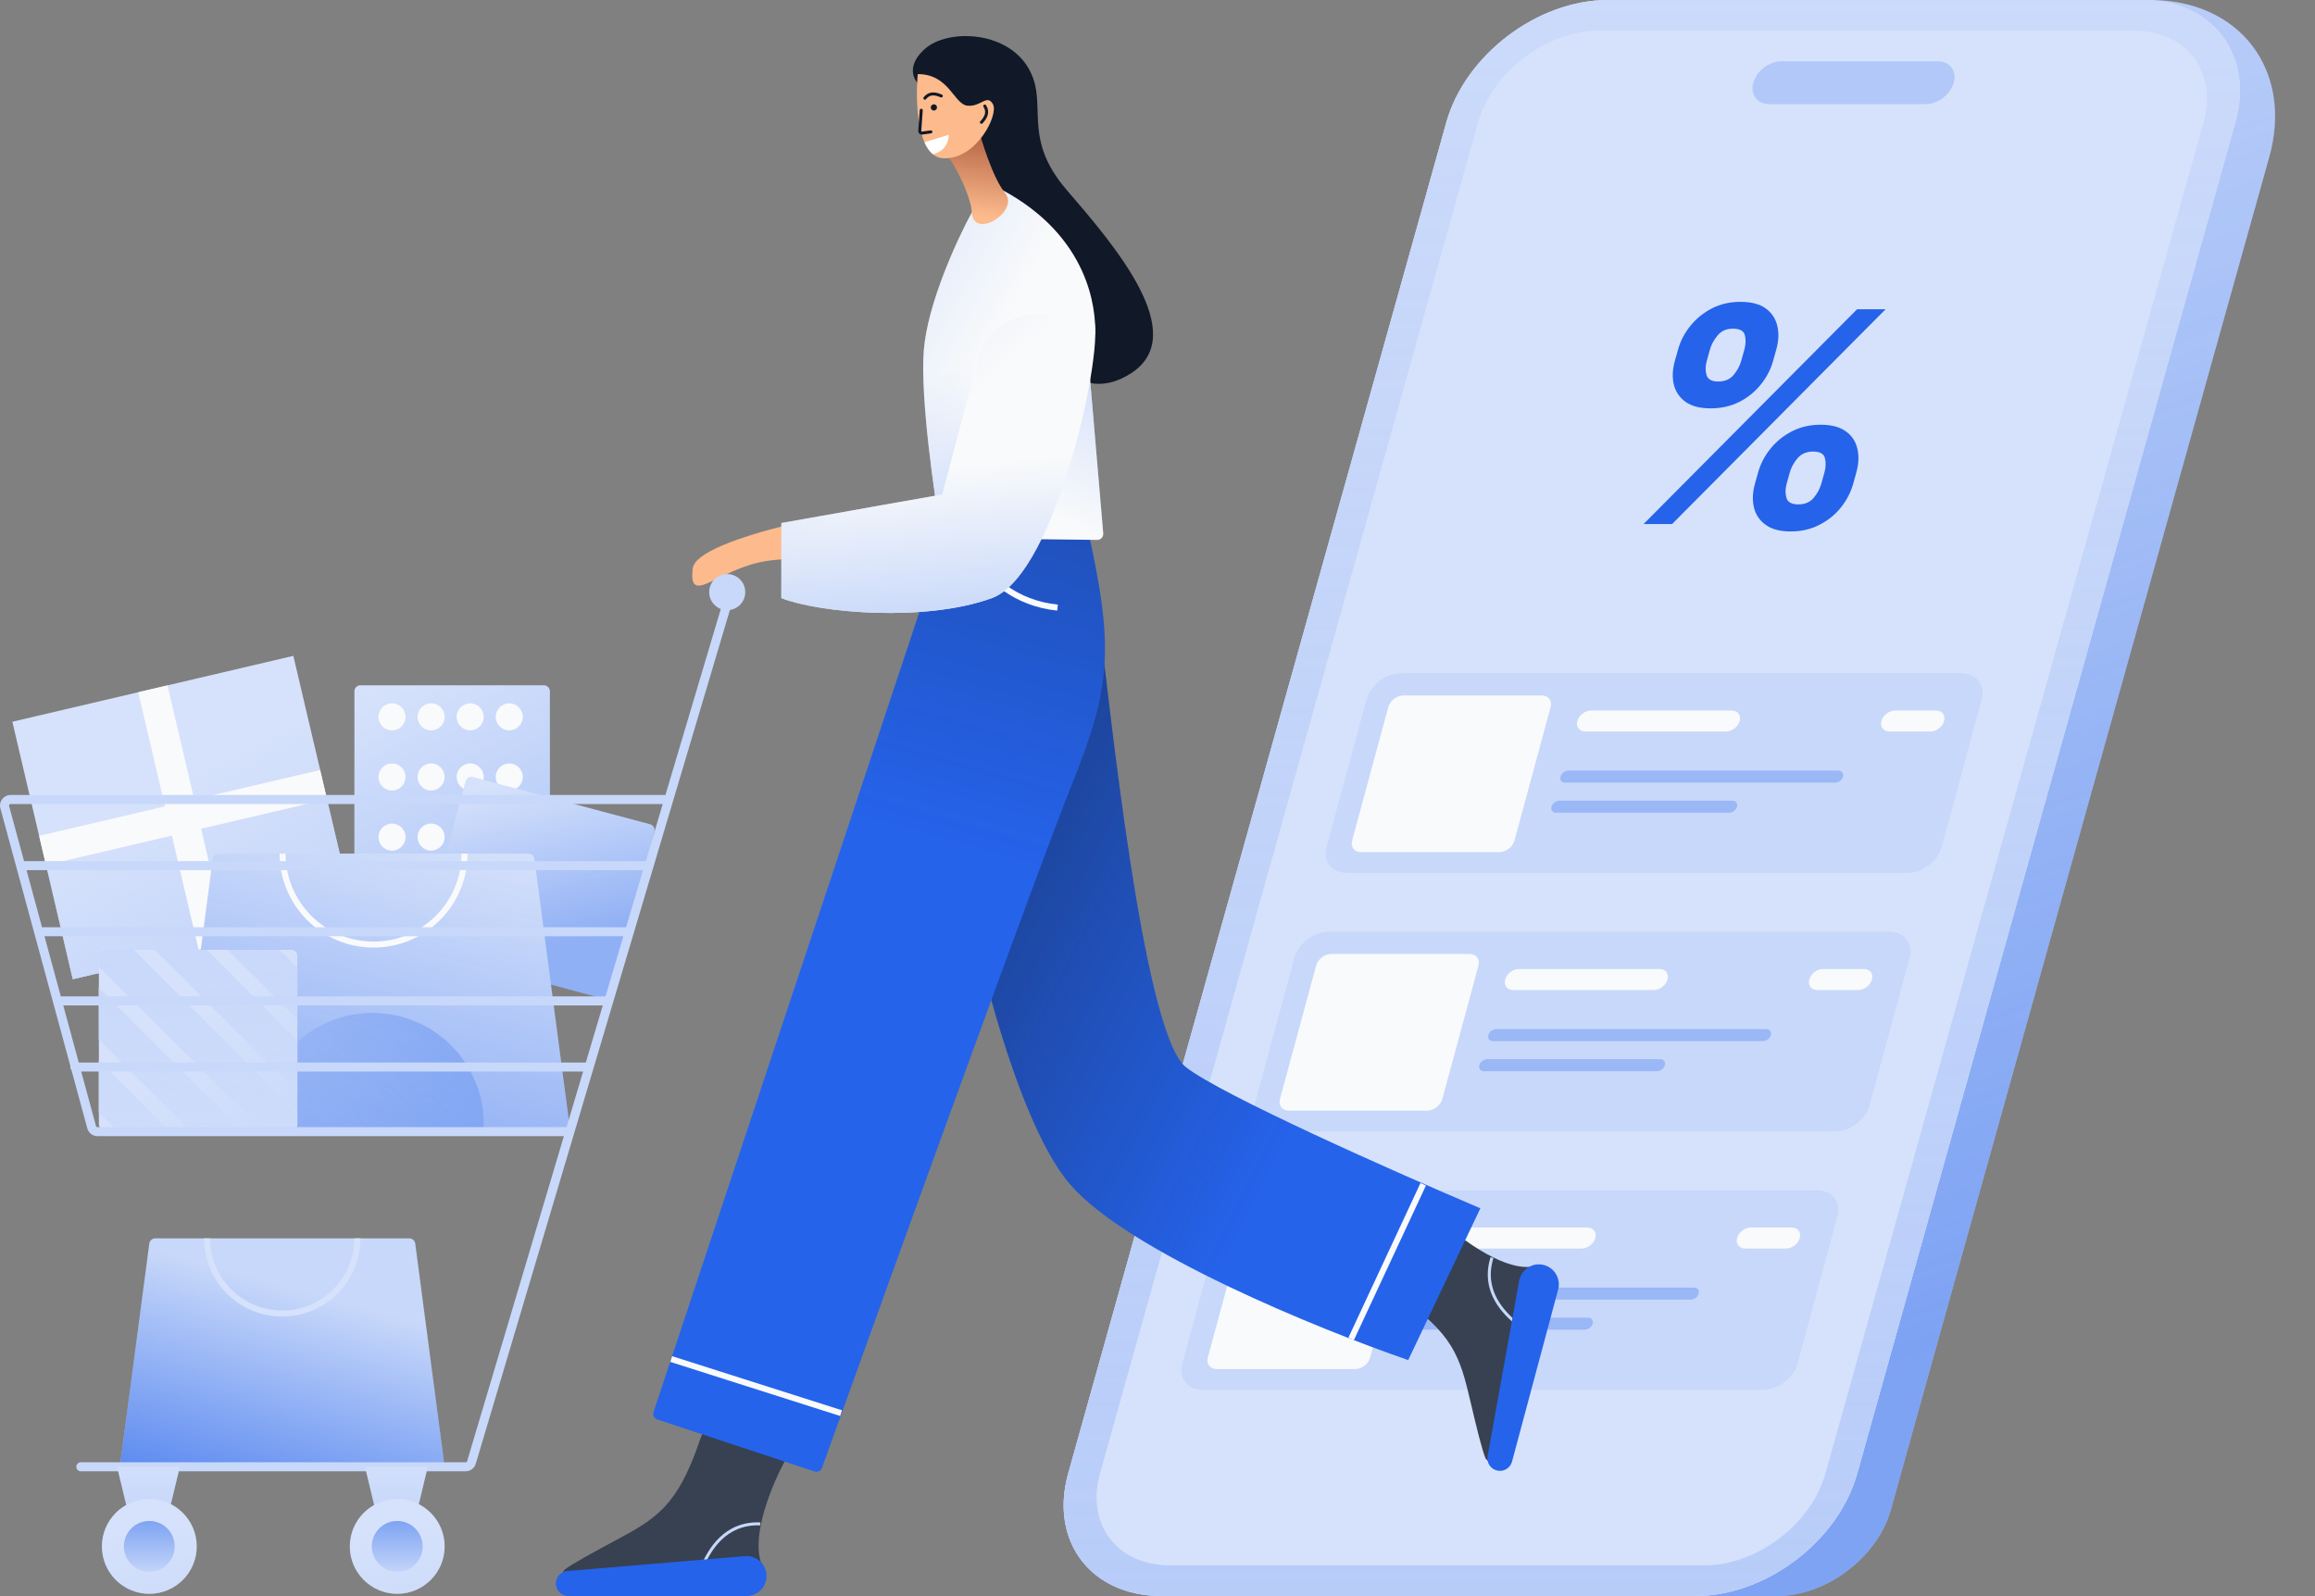 <svg class="w-auto max-w-[16rem] h-40 text-gray-800 dark:text-white" aria-hidden="true" width="770" height="531" viewBox="0 0 770 531" fill="none" xmlns="http://www.w3.org/2000/svg">
<rect x="0" y="0" width="770" height="531" fill="#808080" stroke="none"/>
<path d="M549.266 0C525.886 0 501.827 18.252 495.528 40.767L369.786 490.218C363.487 512.733 377.333 530.984 400.712 530.984L591.02 531C607.537 531.001 624.532 518.096 628.96 502.189L642.237 454.498L742.669 95.517L754.765 52.329C762.858 23.431 745.09 0 715.082 0H665.755H549.266Z" fill="#d6e2fb"/>
<path d="M549.266 0C525.886 0 501.827 18.252 495.528 40.767L369.786 490.218C363.487 512.733 377.333 530.984 400.712 530.984L591.02 531C607.537 531.001 624.532 518.096 628.96 502.189L642.237 454.498L742.669 95.517L754.765 52.329C762.858 23.431 745.09 0 715.082 0H665.755H549.266Z" fill="url(#paint0_linear_749_8)" fill-opacity="0.5"/>
<path d="M481.04 40.767C487.339 18.252 511.398 0 534.777 0H712.571C735.951 0 749.797 18.252 743.498 40.767L617.755 490.218C611.456 512.733 587.397 530.985 564.018 530.985H386.224C362.845 530.985 348.998 512.733 355.297 490.218L481.04 40.767Z" fill="#d6e2fb"/>
<path fill-rule="evenodd" clip-rule="evenodd" d="M709.72 10.192H531.926C514.391 10.192 496.347 23.881 491.623 40.767L365.88 490.218C361.156 507.104 371.541 520.793 389.075 520.793H566.869C584.404 520.793 602.448 507.104 607.172 490.218L732.915 40.767C737.639 23.881 727.255 10.192 709.72 10.192ZM534.777 0C511.398 0 487.339 18.252 481.04 40.767L355.297 490.218C348.998 512.733 362.845 530.985 386.224 530.985H564.018C587.397 530.985 611.456 512.733 617.755 490.218L743.498 40.767C749.797 18.252 735.951 0 712.571 0H534.777Z" fill="#d6e2fb"/>
<path fill-rule="evenodd" clip-rule="evenodd" d="M709.72 10.192H531.926C514.391 10.192 496.347 23.881 491.623 40.767L365.88 490.218C361.156 507.104 371.541 520.793 389.075 520.793H566.869C584.404 520.793 602.448 507.104 607.172 490.218L732.915 40.767C737.639 23.881 727.255 10.192 709.72 10.192ZM534.777 0C511.398 0 487.339 18.252 481.04 40.767L355.297 490.218C348.998 512.733 362.845 530.985 386.224 530.985H564.018C587.397 530.985 611.456 512.733 617.755 490.218L743.498 40.767C749.797 18.252 735.951 0 712.571 0H534.777Z" fill="url(#paint1_linear_749_8)" fill-opacity="0.6"/>
<path d="M583.168 27.517C584.27 23.577 588.481 20.383 592.572 20.383H644.429C648.52 20.383 650.943 23.577 649.841 27.517C648.739 31.457 644.528 34.652 640.437 34.652H588.58C584.489 34.652 582.066 31.457 583.168 27.517Z" fill="#2563eb" fill-opacity="0.2"/>
<path d="M430.515 318.739C431.823 313.912 436.936 310 441.937 310H628.444C633.444 310 636.438 313.912 635.13 318.739L621.871 367.675C620.563 372.501 615.45 376.414 610.449 376.414H423.942C418.942 376.414 415.948 372.501 417.256 367.675L430.515 318.739Z" fill="#c8d8fa"/>
<path d="M437.763 321.248C438.34 319.116 440.599 317.387 442.809 317.387H488.809C491.018 317.387 492.34 319.116 491.763 321.248L479.733 365.647C479.155 367.78 476.896 369.508 474.687 369.508H428.687C426.478 369.508 425.155 367.78 425.733 365.647L437.763 321.248Z" fill="#F9FAFB"/>
<path d="M500.638 325.887C501.161 323.954 503.209 322.387 505.212 322.387H551.96C553.962 322.387 555.161 323.954 554.638 325.887C554.114 327.82 552.066 329.387 550.063 329.387H503.316C501.313 329.387 500.114 327.82 500.638 325.887Z" fill="#F9FAFB"/>
<path d="M495.044 344.387C495.343 343.283 496.514 342.387 497.658 342.387H587.479C588.623 342.387 589.309 343.283 589.009 344.387C588.71 345.492 587.54 346.387 586.395 346.387H496.574C495.43 346.387 494.745 345.492 495.044 344.387Z" fill="#9ab7f6"/>
<path d="M492.044 354.387C492.343 353.283 493.514 352.387 494.658 352.387H552.215C553.359 352.387 554.044 353.283 553.745 354.387C553.446 355.492 552.275 356.387 551.131 356.387H493.574C492.43 356.387 491.745 355.492 492.044 354.387Z" fill="#9ab7f6"/>
<path d="M601.774 325.887C602.298 323.954 604.346 322.387 606.349 322.387H619.96C621.963 322.387 623.162 323.954 622.638 325.887C622.114 327.82 620.066 329.387 618.064 329.387H604.452C602.45 329.387 601.251 327.82 601.774 325.887Z" fill="#F9FAFB"/>
<path d="M454.515 232.739C455.823 227.912 460.936 224 465.937 224H652.444C657.444 224 660.438 227.912 659.13 232.739L645.871 281.675C644.563 286.501 639.45 290.414 634.449 290.414H447.942C442.942 290.414 439.948 286.501 441.256 281.675L454.515 232.739Z" fill="#c8d8fa"/>
<path d="M461.763 235.248C462.34 233.116 464.599 231.387 466.809 231.387H512.809C515.018 231.387 516.34 233.116 515.763 235.248L503.733 279.647C503.155 281.78 500.896 283.508 498.687 283.508H452.687C450.478 283.508 449.155 281.78 449.733 279.647L461.763 235.248Z" fill="#F9FAFB"/>
<path d="M524.638 239.887C525.161 237.954 527.209 236.387 529.212 236.387H575.96C577.962 236.387 579.161 237.954 578.638 239.887C578.114 241.82 576.066 243.387 574.063 243.387H527.316C525.313 243.387 524.114 241.82 524.638 239.887Z" fill="#F9FAFB"/>
<path d="M519.044 258.387C519.343 257.283 520.514 256.387 521.658 256.387H611.479C612.623 256.387 613.309 257.283 613.009 258.387C612.71 259.492 611.54 260.387 610.395 260.387H520.574C519.43 260.387 518.745 259.492 519.044 258.387Z" fill="#9ab7f6"/>
<path d="M516.044 268.387C516.343 267.283 517.514 266.387 518.658 266.387H576.215C577.359 266.387 578.044 267.283 577.745 268.387C577.446 269.492 576.275 270.387 575.131 270.387H517.574C516.43 270.387 515.745 269.492 516.044 268.387Z" fill="#9ab7f6"/>
<path d="M625.774 239.887C626.298 237.954 628.346 236.387 630.349 236.387H643.96C645.963 236.387 647.162 237.954 646.638 239.887C646.114 241.82 644.066 243.387 642.064 243.387H628.452C626.45 243.387 625.251 241.82 625.774 239.887Z" fill="#F9FAFB"/>
<path d="M406.515 404.739C407.823 399.912 412.936 396 417.937 396H604.444C609.444 396 612.438 399.912 611.13 404.739L597.871 453.675C596.563 458.501 591.45 462.414 586.449 462.414H399.942C394.942 462.414 391.948 458.501 393.256 453.675L406.515 404.739Z" fill="#c8d8fa"/>
<path d="M413.763 407.248C414.34 405.116 416.599 403.387 418.809 403.387H464.809C467.018 403.387 468.34 405.116 467.763 407.248L455.733 451.647C455.155 453.78 452.896 455.508 450.687 455.508H404.687C402.478 455.508 401.155 453.78 401.733 451.647L413.763 407.248Z" fill="#F9FAFB"/>
<path d="M476.638 411.887C477.161 409.954 479.209 408.387 481.212 408.387H527.96C529.962 408.387 531.161 409.954 530.638 411.887C530.114 413.82 528.066 415.387 526.063 415.387H479.316C477.313 415.387 476.114 413.82 476.638 411.887Z" fill="#F9FAFB"/>
<path d="M471.044 430.387C471.343 429.283 472.514 428.387 473.658 428.387H563.479C564.623 428.387 565.309 429.283 565.009 430.387C564.71 431.492 563.54 432.387 562.395 432.387H472.574C471.43 432.387 470.745 431.492 471.044 430.387Z" fill="#9ab7f6"/>
<path d="M468.044 440.387C468.343 439.283 469.514 438.387 470.658 438.387H528.215C529.359 438.387 530.044 439.283 529.745 440.387C529.446 441.492 528.275 442.387 527.131 442.387H469.574C468.43 442.387 467.745 441.492 468.044 440.387Z" fill="#9ab7f6"/>
<path d="M577.774 411.887C578.298 409.954 580.346 408.387 582.349 408.387H595.96C597.963 408.387 599.162 409.954 598.638 411.887C598.114 413.82 596.066 415.387 594.064 415.387H580.452C578.45 415.387 577.251 413.82 577.774 411.887Z" fill="#F9FAFB"/>
<path d="M583.72 160.944L584.774 157.176C585.574 154.316 586.937 151.688 588.863 149.293C590.82 146.874 593.207 144.944 596.025 143.502C598.874 142.037 602.05 141.304 605.551 141.304C609.101 141.304 611.882 142.025 613.893 143.467C615.929 144.909 617.224 146.839 617.779 149.258C618.365 151.653 618.254 154.293 617.447 157.176L616.393 160.944C615.593 163.804 614.227 166.444 612.294 168.862C610.368 171.258 607.984 173.176 605.142 174.618C602.293 176.083 599.118 176.816 595.616 176.816C592.066 176.816 589.289 176.083 587.284 174.618C585.272 173.176 583.974 171.258 583.388 168.862C582.809 166.444 582.92 163.804 583.72 160.944ZM595.315 157.176L594.261 160.944C593.799 162.595 593.774 164.153 594.185 165.618C594.62 167.083 595.936 167.816 598.134 167.816C600.331 167.816 602.03 167.095 603.231 165.653C604.455 164.211 605.305 162.642 605.78 160.944L606.834 157.176C607.309 155.479 607.365 153.897 607.002 152.432C606.639 150.967 605.323 150.235 603.053 150.235C600.879 150.235 599.165 150.967 597.91 152.432C596.655 153.897 595.79 155.479 595.315 157.176ZM557.088 120.06L558.142 116.293C558.948 113.409 560.327 110.77 562.277 108.374C564.233 105.956 566.621 104.026 569.439 102.584C572.281 101.142 575.429 100.421 578.882 100.421C582.456 100.421 585.249 101.142 587.261 102.584C589.272 104.026 590.567 105.956 591.146 108.374C591.732 110.77 591.621 113.409 590.815 116.293L589.761 120.06C588.954 122.944 587.576 125.584 585.626 127.979C583.7 130.374 581.315 132.293 578.473 133.735C575.661 135.153 572.493 135.863 568.967 135.863C565.441 135.863 562.661 135.142 560.625 133.7C558.62 132.235 557.321 130.316 556.729 127.944C556.168 125.549 556.287 122.921 557.088 120.06ZM568.755 116.293L567.701 120.06C567.226 121.758 567.197 123.328 567.615 124.77C568.057 126.211 569.34 126.932 571.465 126.932C573.687 126.932 575.398 126.211 576.598 124.77C577.823 123.328 578.672 121.758 579.147 120.06L580.201 116.293C580.676 114.595 580.732 113.014 580.369 111.549C580.007 110.084 578.678 109.351 576.384 109.351C574.235 109.351 572.541 110.095 571.304 111.584C570.067 113.072 569.217 114.642 568.755 116.293ZM546.683 174.339L617.673 102.898H627.163L556.174 174.339H546.683Z" fill="#2563eb"/>
<path d="M204.257 512.751C197.118 516.576 190.091 520.418 187.758 522.251C178.758 533.751 257.757 532.251 253.257 520.251C249.657 510.651 257.091 493.251 261.257 485.751C254.257 476.251 238.757 461.651 232.757 479.251C225.257 501.251 218.258 505.251 204.257 512.751Z" fill="#374151"/>
<path fill-rule="evenodd" clip-rule="evenodd" d="M252.867 507.5C241.215 507.014 236.342 516.376 234.342 520.71L233.434 520.291C235.433 515.958 240.56 505.986 252.908 506.501L252.867 507.5Z" fill="#c8d8fa"/>
<path d="M184.887 526.833C184.887 524.666 186.547 522.861 188.706 522.68L247.763 517.724C252.116 517.358 255.633 521.219 254.865 525.519C254.299 528.691 251.541 531 248.319 531H189.054C186.753 531 184.887 529.134 184.887 526.833Z" fill="#2563eb"/>
<path d="M489.229 466.864C491.076 474.75 492.968 482.531 494.135 485.259C502.914 496.929 521.912 420.234 509.156 421.474C498.951 422.467 484.068 410.784 477.902 404.818C466.914 409.12 448.8 420.314 464.247 430.664C483.556 443.603 485.608 451.399 489.229 466.864Z" fill="#374151"/>
<path fill-rule="evenodd" clip-rule="evenodd" d="M496.736 418.552C493.251 429.682 501.032 436.811 504.701 439.865L504.061 440.634C500.394 437.581 492.089 430.048 495.782 418.254L496.736 418.552Z" fill="#c8d8fa"/>
<path d="M497.818 489.219C495.725 488.658 494.411 486.587 494.795 484.455L505.293 426.127C506.067 421.828 510.706 419.43 514.661 421.285C517.578 422.652 519.095 425.914 518.261 429.026L502.922 486.272C502.326 488.495 500.041 489.814 497.818 489.219Z" fill="#2563eb"/>
<path d="M316.254 272.655L366.255 212.655C368.623 228.81 379.887 343.5 394.387 355C405.987 364.2 464.553 390.167 492.387 402L468.387 452.5C438.887 442.333 375.087 416.4 355.887 394C336.687 371.6 321.465 303.77 316.254 272.655Z" fill="#2563eb"/>
<path d="M316.254 272.655L366.255 212.655C368.623 228.81 379.887 343.5 394.387 355C405.987 364.2 464.553 390.167 492.387 402L468.387 452.5C438.887 442.333 375.087 416.4 355.887 394C336.687 371.6 321.465 303.77 316.254 272.655Z" fill="url(#paint2_linear_749_8)"/>
<path d="M270.905 489.543L218.658 472.283C217.608 471.936 217.039 470.803 217.388 469.754L315.756 173.655H361.256C370.756 215.655 369.756 228.155 356.256 261.655C345.554 288.211 296.985 422.675 273.4 488.362C273.033 489.383 271.935 489.883 270.905 489.543Z" fill="#2563eb"/>
<path d="M270.905 489.543L218.658 472.283C217.608 471.936 217.039 470.803 217.388 469.754L315.756 173.655H361.256C370.756 215.655 369.756 228.155 356.256 261.655C345.554 288.211 296.985 422.675 273.4 488.362C273.033 489.383 271.935 489.883 270.905 489.543Z" fill="url(#paint3_linear_749_8)"/>
<path fill-rule="evenodd" clip-rule="evenodd" d="M351.653 203.149C336.753 201.608 328.867 192.849 324.5 187.81L326.011 186.5C330.311 191.461 337.759 199.701 351.859 201.16L351.653 203.149Z" fill="#F9FAFB"/>
<path fill-rule="evenodd" clip-rule="evenodd" d="M279.453 471.108L222.953 453.108L223.56 451.202L280.06 469.202L279.453 471.108Z" fill="#F9FAFB"/>
<path fill-rule="evenodd" clip-rule="evenodd" d="M474.293 394.422L450.293 445.922L448.48 445.078L472.48 393.578L474.293 394.422Z" fill="#F9FAFB"/>
<path d="M307.759 16.155C301.759 21.355 303.593 25.988 305.259 27.655C311.592 33.988 325.858 53.255 332.258 79.655C340.258 112.655 356.258 137.155 376.258 124.155C396.152 111.223 370.53 81.47 355.004 63.44L354.758 63.155C339.258 45.155 349.258 34.155 341.758 22.155C334.258 10.155 315.259 9.655 307.759 16.155Z" fill="#111928"/>
<path d="M333.258 63.155C362.258 78.655 364.591 102.821 364.258 111.155L355.258 121.655L356.258 179.155H313.259C310.759 164.821 306.059 132.255 307.259 116.655C308.459 101.055 318.426 79.488 323.259 70.655C329.259 70.255 332.091 65.488 333.258 63.155Z" fill="#F9FAFB"/>
<path d="M333.258 63.155C362.258 78.655 364.591 102.821 364.258 111.155L355.258 121.655L356.258 179.155H313.259C310.759 164.821 306.059 132.255 307.259 116.655C308.459 101.055 318.426 79.488 323.259 70.655C329.259 70.255 332.091 65.488 333.258 63.155Z" fill="url(#paint4_linear_749_8)"/>
<path d="M333.258 63.155C362.258 78.655 364.591 102.821 364.258 111.155L355.258 121.655L356.258 179.155H313.259C310.759 164.821 306.059 132.255 307.259 116.655C308.459 101.055 318.426 79.488 323.259 70.655C329.259 70.255 332.091 65.488 333.258 63.155Z" fill="url(#paint5_linear_749_8)"/>
<path d="M364.944 179.627L325.758 179.155L361.387 112.5L366.95 177.361C367.112 178.57 366.164 179.642 364.944 179.627Z" fill="#F9FAFB"/>
<path d="M364.944 179.627L325.758 179.155L361.387 112.5L366.95 177.361C367.112 178.57 366.164 179.642 364.944 179.627Z" fill="url(#paint6_linear_749_8)"/>
<path d="M314.906 164.655L327.406 146.655L350.406 151.655C347.906 157.321 342.006 170.355 338.406 177.155C333.906 185.655 270.906 184.155 254.906 186.655C238.906 189.155 228.906 202.155 230.406 189.155C231.606 178.755 287.239 168.488 314.906 164.655Z" fill="#FDBA8C"/>
<path d="M314.906 164.655L327.406 146.655L350.406 151.655C347.906 157.321 342.006 170.355 338.406 177.155C333.906 185.655 270.906 184.155 254.906 186.655C238.906 189.155 228.906 202.155 230.406 189.155C231.606 178.755 287.239 168.488 314.906 164.655Z" fill="url(#paint7_linear_749_8)"/>
<path d="M313.387 164.5L325.078 120.175C330.887 99 354.713 104.685 363.621 106.234C367.887 113 351.887 191 329.887 199C307.887 207 272.72 204 259.887 199V174L313.387 164.5Z" fill="#F9FAFB"/>
<path d="M313.387 164.5L325.078 120.175C330.887 99 354.713 104.685 363.621 106.234C367.887 113 351.887 191 329.887 199C307.887 207 272.72 204 259.887 199V174L313.387 164.5Z" fill="url(#paint8_linear_749_8)"/>
<path d="M313.387 164.5L325.078 120.175C330.887 99 354.713 104.685 363.621 106.234C367.887 113 351.887 191 329.887 199C307.887 207 272.72 204 259.887 199V174L313.387 164.5Z" fill="url(#paint9_linear_749_8)"/>
<path d="M315.258 51.655C320.458 59.655 323.258 67.488 323.258 71.155C324.463 79.655 339.258 70.155 334.258 64.155C330.258 59.355 326.258 46.488 324.758 40.655L315.258 51.655Z" fill="#FDBA8C"/>
<path d="M315.258 51.655C320.458 59.655 323.258 67.488 323.258 71.155C324.463 79.655 339.258 70.155 334.258 64.155C330.258 59.355 326.258 46.488 324.758 40.655L315.258 51.655Z" fill="url(#paint10_linear_749_8)"/>
<path d="M313.757 52.655C304.957 52.255 304.424 33.822 305.257 24.655C315.757 24.655 317.258 34.655 321.758 35.155C326.258 35.655 328.258 31.155 330.258 34.655C332.258 38.155 324.757 53.155 313.757 52.655Z" fill="#FDBA8C"/>
<path d="M311.552 35.276C311.809 35.79 311.6 36.414 311.087 36.671C310.573 36.928 309.948 36.72 309.692 36.206C309.435 35.692 309.643 35.068 310.157 34.811C310.67 34.554 311.295 34.762 311.552 35.276Z" fill="#111928"/>
<path fill-rule="evenodd" clip-rule="evenodd" d="M309.689 31.828C308.974 31.999 308.46 32.434 308.005 32.984C307.83 33.197 307.515 33.228 307.302 33.052C307.089 32.876 307.058 32.561 307.234 32.348C307.759 31.712 308.445 31.097 309.456 30.856C310.462 30.616 311.703 30.764 313.303 31.47C313.556 31.581 313.67 31.876 313.559 32.129C313.447 32.381 313.152 32.496 312.9 32.385C311.418 31.732 310.409 31.656 309.689 31.828Z" fill="#111928"/>
<path fill-rule="evenodd" clip-rule="evenodd" d="M306.454 36.179C306.729 36.199 306.937 36.438 306.917 36.714L306.424 43.575C306.415 43.698 306.521 43.797 306.643 43.78L309.562 43.377C309.836 43.339 310.088 43.531 310.126 43.804C310.164 44.078 309.973 44.33 309.699 44.368L306.78 44.771C306.028 44.875 305.372 44.26 305.427 43.503L305.919 36.642C305.939 36.367 306.178 36.159 306.454 36.179Z" fill="#111928"/>
<path fill-rule="evenodd" clip-rule="evenodd" d="M307.484 47.315L315.589 44.843C315.43 47.856 314.002 50.35 310.3 51.323C309.142 50.382 308.217 48.993 307.484 47.315Z" fill="white"/>
<path fill-rule="evenodd" clip-rule="evenodd" d="M327.66 37.512C327.735 36.781 327.496 36.153 327.127 35.541C326.984 35.305 327.06 34.998 327.296 34.855C327.532 34.712 327.84 34.788 327.982 35.024C328.409 35.73 328.761 36.581 328.654 37.615C328.548 38.644 327.997 39.766 326.801 41.042C326.613 41.243 326.296 41.254 326.095 41.065C325.893 40.876 325.883 40.559 326.072 40.358C327.178 39.177 327.584 38.249 327.66 37.512Z" fill="#111928"/>
<path d="M117.887 230C117.887 228.895 118.782 228 119.887 228H180.887C181.991 228 182.887 228.895 182.887 230V286C182.887 287.105 181.991 288 180.887 288H119.887C118.782 288 117.887 287.105 117.887 286V230Z" fill="#d6e2fb"/>
<path d="M117.887 230C117.887 228.895 118.782 228 119.887 228H180.887C181.991 228 182.887 228.895 182.887 230V286C182.887 287.105 181.991 288 180.887 288H119.887C118.782 288 117.887 287.105 117.887 286V230Z" fill="url(#paint11_linear_749_8)" fill-opacity="0.4"/>
<path d="M134.887 238.5C134.887 240.985 132.872 243 130.387 243C127.901 243 125.887 240.985 125.887 238.5C125.887 236.015 127.901 234 130.387 234C132.872 234 134.887 236.015 134.887 238.5Z" fill="#F9FAFB"/>
<path d="M147.887 238.5C147.887 240.985 145.872 243 143.387 243C140.901 243 138.887 240.985 138.887 238.5C138.887 236.015 140.901 234 143.387 234C145.872 234 147.887 236.015 147.887 238.5Z" fill="#F9FAFB"/>
<path d="M160.887 238.5C160.887 240.985 158.872 243 156.387 243C153.901 243 151.887 240.985 151.887 238.5C151.887 236.015 153.901 234 156.387 234C158.872 234 160.887 236.015 160.887 238.5Z" fill="#F9FAFB"/>
<path d="M173.887 238.5C173.887 240.985 171.872 243 169.387 243C166.901 243 164.887 240.985 164.887 238.5C164.887 236.015 166.901 234 169.387 234C171.872 234 173.887 236.015 173.887 238.5Z" fill="#F9FAFB"/>
<path d="M134.887 258.5C134.887 260.985 132.872 263 130.387 263C127.901 263 125.887 260.985 125.887 258.5C125.887 256.015 127.901 254 130.387 254C132.872 254 134.887 256.015 134.887 258.5Z" fill="#F9FAFB"/>
<path d="M147.887 258.5C147.887 260.985 145.872 263 143.387 263C140.901 263 138.887 260.985 138.887 258.5C138.887 256.015 140.901 254 143.387 254C145.872 254 147.887 256.015 147.887 258.5Z" fill="#F9FAFB"/>
<path d="M160.887 258.5C160.887 260.985 158.872 263 156.387 263C153.901 263 151.887 260.985 151.887 258.5C151.887 256.015 153.901 254 156.387 254C158.872 254 160.887 256.015 160.887 258.5Z" fill="#F9FAFB"/>
<path d="M173.887 258.5C173.887 260.985 171.872 263 169.387 263C166.901 263 164.887 260.985 164.887 258.5C164.887 256.015 166.901 254 169.387 254C171.872 254 173.887 256.015 173.887 258.5Z" fill="#F9FAFB"/>
<path d="M134.887 278.5C134.887 280.985 132.872 283 130.387 283C127.901 283 125.887 280.985 125.887 278.5C125.887 276.015 127.901 274 130.387 274C132.872 274 134.887 276.015 134.887 278.5Z" fill="#F9FAFB"/>
<path d="M147.887 278.5C147.887 280.985 145.872 283 143.387 283C140.901 283 138.887 280.985 138.887 278.5C138.887 276.015 140.901 274 143.387 274C145.872 274 147.887 276.015 147.887 278.5Z" fill="#F9FAFB"/>
<path d="M160.887 278.5C160.887 280.985 158.872 283 156.387 283C153.901 283 151.887 280.985 151.887 278.5C151.887 276.015 153.901 274 156.387 274C158.872 274 160.887 276.015 160.887 278.5Z" fill="#F9FAFB"/>
<path d="M173.887 278.5C173.887 280.985 171.872 283 169.387 283C166.901 283 164.887 280.985 164.887 278.5C164.887 276.015 166.901 274 169.387 274C171.872 274 173.887 276.015 173.887 278.5Z" fill="#F9FAFB"/>
<path d="M154.844 259.932C155.128 258.865 156.225 258.231 157.292 258.516L216.229 274.245C217.296 274.53 217.93 275.626 217.646 276.693L203.206 330.799C202.921 331.867 201.825 332.501 200.757 332.216L141.82 316.487C140.753 316.202 140.119 315.106 140.404 314.039L154.844 259.932Z" fill="#d6e2fb"/>
<path d="M154.844 259.932C155.128 258.865 156.225 258.231 157.292 258.516L216.229 274.245C217.296 274.53 217.93 275.626 217.646 276.693L203.206 330.799C202.921 331.867 201.825 332.501 200.757 332.216L141.82 316.487C140.753 316.202 140.119 315.106 140.404 314.039L154.844 259.932Z" fill="url(#paint12_linear_749_8)" fill-opacity="0.4"/>
<path d="M4.109 240.122L97.574 218.203L117.666 303.878L24.202 325.797L4.109 240.122Z" fill="#d6e2fb"/>
<path d="M4.109 240.122L97.574 218.203L117.666 303.878L24.202 325.797L4.109 240.122Z" fill="url(#paint13_linear_749_8)"/>
<path fill-rule="evenodd" clip-rule="evenodd" d="M55.709 228.021L45.974 230.304L54.878 268.274L13.014 278.092L15.297 287.828L57.161 278.01L66.066 315.979L75.802 313.696L66.897 275.726L108.761 265.908L106.478 256.173L64.614 265.99L55.709 228.021Z" fill="#F9FAFB"/>
<path d="M49.659 413.739C49.79 412.744 50.638 412 51.642 412H136.134C137.138 412 137.986 412.744 138.117 413.739L147.59 485.739C147.748 486.937 146.816 488 145.607 488H42.168C40.96 488 40.028 486.937 40.185 485.739L49.659 413.739Z" fill="#c8d8fa"/>
<path d="M49.659 413.739C49.79 412.744 50.638 412 51.642 412H136.134C137.138 412 137.986 412.744 138.117 413.739L147.59 485.739C147.748 486.937 146.816 488 145.607 488H42.168C40.96 488 40.028 486.937 40.185 485.739L49.659 413.739Z" fill="url(#paint14_linear_749_8)"/>
<path fill-rule="evenodd" clip-rule="evenodd" d="M69.887 412C69.887 425.255 80.632 436 93.887 436C107.142 436 117.887 425.255 117.887 412H119.887C119.887 426.359 108.246 438 93.887 438C79.527 438 67.887 426.359 67.887 412H69.887Z" fill="#d6e2fb"/>
<path d="M70.764 285.739C70.895 284.744 71.743 284 72.747 284H175.765C176.769 284 177.617 284.744 177.748 285.739L189.327 373.739C189.485 374.937 188.553 376 187.344 376H61.168C59.96 376 59.028 374.937 59.185 373.739L70.764 285.739Z" fill="#d6e2fb"/>
<path d="M70.764 285.739C70.895 284.744 71.743 284 72.747 284H175.765C176.769 284 177.617 284.744 177.748 285.739L189.327 373.739C189.485 374.937 188.553 376 187.344 376H61.168C59.96 376 59.028 374.937 59.185 373.739L70.764 285.739Z" fill="url(#paint15_linear_749_8)" fill-opacity="0.6"/>
<path fill-rule="evenodd" clip-rule="evenodd" d="M160.831 376H86.943C86.906 375.321 86.887 374.636 86.887 373.947C86.887 353.542 103.452 337 123.887 337C144.321 337 160.887 353.542 160.887 373.947C160.887 374.636 160.868 375.321 160.831 376Z" fill="url(#paint16_linear_749_8)" fill-opacity="0.3"/>
<path fill-rule="evenodd" clip-rule="evenodd" d="M94.992 284C94.992 300.162 108.094 313.263 124.255 313.263C140.417 313.263 153.519 300.162 153.519 284H155.519C155.519 301.266 141.522 315.263 124.255 315.263C106.989 315.263 92.992 301.266 92.992 284H94.992Z" fill="#F9FAFB"/>
<path d="M32.887 318C32.887 316.895 33.782 316 34.887 316H96.887C97.991 316 98.887 316.895 98.887 318V374C98.887 375.105 97.991 376 96.887 376H34.887C33.782 376 32.887 375.105 32.887 374V318Z" fill="#d6e2fb"/>
<path d="M32.887 318C32.887 316.895 33.782 316 34.887 316H96.887C97.991 316 98.887 316.895 98.887 318V374C98.887 375.105 97.991 376 96.887 376H34.887C33.782 376 32.887 375.105 32.887 374V318Z" fill="url(#paint17_linear_749_8)"/>
<path fill-rule="evenodd" clip-rule="evenodd" d="M93.022 316L98.887 321.865V339.18L75.707 316H93.022ZM68.782 316H51.471L98.887 363.416V346.105L68.782 316ZM98.887 370.341L44.545 316H34.887C33.782 316 32.887 316.895 32.887 318V321.656L87.231 376H96.887C97.991 376 98.887 375.105 98.887 374V370.341ZM80.305 376L32.887 328.581V345.892L62.994 376H80.305ZM56.069 376L32.887 352.817V370.133L38.754 376H56.069Z" fill="#d6e2fb"/>
<path fill-rule="evenodd" clip-rule="evenodd" d="M93.022 316L98.887 321.865V339.18L75.707 316H93.022ZM68.782 316H51.471L98.887 363.416V346.105L68.782 316ZM98.887 370.341L44.545 316H34.887C33.782 316 32.887 316.895 32.887 318V321.656L87.231 376H96.887C97.991 376 98.887 375.105 98.887 374V370.341ZM80.305 376L32.887 328.581V345.892L62.994 376H80.305ZM56.069 376L32.887 352.817V370.133L38.754 376H56.069Z" fill="url(#paint18_linear_749_8)"/>
<path fill-rule="evenodd" clip-rule="evenodd" d="M242.814 197.562C243.608 197.798 244.061 198.634 243.824 199.428L210.881 310.133C210.863 310.339 210.803 310.533 210.71 310.707L158.25 486.998C157.808 488.482 156.444 489.5 154.895 489.5H26.887C26.058 489.5 25.387 488.828 25.387 488C25.387 487.171 26.058 486.5 26.887 486.5H154.895C155.116 486.5 155.311 486.355 155.374 486.143L187.555 378H32.416C30.836 378 29.452 376.942 29.038 375.417L23.766 355.997C23.53 355.732 23.387 355.383 23.387 355C23.387 354.899 23.397 354.801 23.415 354.706L0.124 268.917C-0.48 266.691 1.196 264.5 3.502 264.5H221.33L240.949 198.572C241.185 197.778 242.02 197.326 242.814 197.562ZM27.011 356.5L31.933 374.631C31.993 374.849 32.19 375 32.416 375H188.448L193.953 356.5H27.011ZM194.846 353.5H26.197L21.038 334.5H200.5L194.846 353.5ZM208.237 308.5L213.891 289.5H8.821L13.979 308.5H208.237ZM14.794 311.5H207.344L201.393 331.5H20.224L14.794 311.5ZM220.437 267.5H3.502C3.173 267.5 2.933 267.813 3.019 268.131L8.006 286.5H214.784L220.437 267.5Z" fill="#c8d8fa"/>
<path d="M142.266 488H121.421L126.848 510.796C126.969 511.303 127.423 511.662 127.945 511.662H135.742C136.264 511.662 136.717 511.303 136.838 510.796L142.266 488Z" fill="#c8d8fa"/>
<path d="M142.266 488H121.421L126.848 510.796C126.969 511.303 127.423 511.662 127.945 511.662H135.742C136.264 511.662 136.717 511.303 136.838 510.796L142.266 488Z" fill="url(#paint19_linear_749_8)"/>
<path d="M116.35 514.479C116.35 523.19 123.412 530.253 132.124 530.253C140.836 530.253 147.898 523.19 147.898 514.479C147.898 505.767 140.836 498.704 132.124 498.704C123.412 498.704 116.35 505.767 116.35 514.479Z" fill="#d6e2fb"/>
<path d="M116.35 514.479C116.35 523.19 123.412 530.253 132.124 530.253C140.836 530.253 147.898 523.19 147.898 514.479C147.898 505.767 140.836 498.704 132.124 498.704C123.412 498.704 116.35 505.767 116.35 514.479Z" fill="url(#paint20_linear_749_8)"/>
<path d="M123.673 514.478C123.673 519.146 127.457 522.929 132.124 522.929C136.791 522.929 140.574 519.146 140.574 514.478C140.574 509.811 136.791 506.028 132.124 506.028C127.457 506.028 123.673 509.811 123.673 514.478Z" fill="#c8d8fa"/>
<path d="M123.673 514.478C123.673 519.146 127.457 522.929 132.124 522.929C136.791 522.929 140.574 519.146 140.574 514.478C140.574 509.811 136.791 506.028 132.124 506.028C127.457 506.028 123.673 509.811 123.673 514.478Z" fill="url(#paint21_linear_749_8)"/>
<path d="M59.801 488H38.956L44.384 510.796C44.505 511.303 44.958 511.662 45.48 511.662H53.277C53.799 511.662 54.252 511.303 54.373 510.796L59.801 488Z" fill="#c8d8fa"/>
<path d="M59.801 488H38.956L44.384 510.796C44.505 511.303 44.958 511.662 45.48 511.662H53.277C53.799 511.662 54.252 511.303 54.373 510.796L59.801 488Z" fill="url(#paint22_linear_749_8)"/>
<path d="M33.885 514.479C33.885 523.19 40.947 530.253 49.659 530.253C58.371 530.253 65.434 523.19 65.434 514.479C65.434 505.767 58.371 498.704 49.659 498.704C40.947 498.704 33.885 505.767 33.885 514.479Z" fill="#d6e2fb"/>
<path d="M33.885 514.479C33.885 523.19 40.947 530.253 49.659 530.253C58.371 530.253 65.434 523.19 65.434 514.479C65.434 505.767 58.371 498.704 49.659 498.704C40.947 498.704 33.885 505.767 33.885 514.479Z" fill="url(#paint23_linear_749_8)"/>
<path d="M41.208 514.478C41.208 519.146 44.992 522.929 49.659 522.929C54.326 522.929 58.109 519.146 58.109 514.478C58.109 509.811 54.326 506.028 49.659 506.028C44.992 506.028 41.208 509.811 41.208 514.478Z" fill="#c8d8fa"/>
<path d="M41.208 514.478C41.208 519.146 44.992 522.929 49.659 522.929C54.326 522.929 58.109 519.146 58.109 514.478C58.109 509.811 54.326 506.028 49.659 506.028C44.992 506.028 41.208 509.811 41.208 514.478Z" fill="url(#paint24_linear_749_8)"/>
<path d="M247.887 197C247.887 200.314 245.2 203 241.887 203C238.573 203 235.887 200.314 235.887 197C235.887 193.686 238.573 191 241.887 191C245.2 191 247.887 193.686 247.887 197Z" fill="#c8d8fa"/>
<defs>
<linearGradient id="paint0_linear_749_8" x1="668.019" y1="439.56" x2="469.169" y2="-119.105" gradientUnits="userSpaceOnUse">
<stop stop-color="#2563eb"/>
<stop offset="1" stop-color="#2563eb" stop-opacity="0"/>
</linearGradient>
<linearGradient id="paint1_linear_749_8" x1="491.795" y1="701.185" x2="491.795" y2="-310.845" gradientUnits="userSpaceOnUse">
<stop stop-color="#9ab7f6"/>
<stop offset="1" stop-color="#9ab7f6" stop-opacity="0"/>
</linearGradient>
<linearGradient id="paint2_linear_749_8" x1="225.887" y1="96" x2="501.78" y2="236.923" gradientUnits="userSpaceOnUse">
<stop stop-color="#111928"/>
<stop offset="1" stop-color="#111928" stop-opacity="0"/>
</linearGradient>
<linearGradient id="paint3_linear_749_8" x1="475.756" y1="-162.345" x2="347.256" y2="291.155" gradientUnits="userSpaceOnUse">
<stop stop-color="#111928"/>
<stop offset="1" stop-color="#111928" stop-opacity="0"/>
</linearGradient>
<linearGradient id="paint4_linear_749_8" x1="267.758" y1="49.155" x2="343.992" y2="90.524" gradientUnits="userSpaceOnUse">
<stop stop-color="#c8d8fa"/>
<stop offset="1" stop-color="#c8d8fa" stop-opacity="0"/>
</linearGradient>
<linearGradient id="paint5_linear_749_8" x1="304.758" y1="184.655" x2="294.597" y2="126.87" gradientUnits="userSpaceOnUse">
<stop stop-color="#c8d8fa"/>
<stop offset="1" stop-color="#c8d8fa" stop-opacity="0"/>
</linearGradient>
<linearGradient id="paint6_linear_749_8" x1="425.517" y1="131.476" x2="396.637" y2="193.416" gradientUnits="userSpaceOnUse">
<stop stop-color="#c8d8fa"/>
<stop offset="1" stop-color="#c8d8fa" stop-opacity="0"/>
</linearGradient>
<linearGradient id="paint7_linear_749_8" x1="443.424" y1="149.532" x2="379.521" y2="248.865" gradientUnits="userSpaceOnUse">
<stop stop-color="#7F270F"/>
<stop offset="1" stop-color="#7F270F" stop-opacity="0"/>
</linearGradient>
<linearGradient id="paint8_linear_749_8" x1="188.622" y1="93.376" x2="267.847" y2="182.244" gradientUnits="userSpaceOnUse">
<stop stop-color="#c8d8fa"/>
<stop offset="1" stop-color="#c8d8fa" stop-opacity="0"/>
</linearGradient>
<linearGradient id="paint9_linear_749_8" x1="255.701" y1="212.218" x2="251.289" y2="160.346" gradientUnits="userSpaceOnUse">
<stop stop-color="#c8d8fa"/>
<stop offset="1" stop-color="#c8d8fa" stop-opacity="0"/>
</linearGradient>
<linearGradient id="paint10_linear_749_8" x1="335.258" y1="25.655" x2="329.915" y2="72.359" gradientUnits="userSpaceOnUse">
<stop stop-color="#7F270F"/>
<stop offset="1" stop-color="#7F270F" stop-opacity="0"/>
</linearGradient>
<linearGradient id="paint11_linear_749_8" x1="174.989" y1="267.693" x2="148.341" y2="217.468" gradientUnits="userSpaceOnUse">
<stop stop-color="#9ab7f6"/>
<stop offset="1" stop-color="#9ab7f6" stop-opacity="0"/>
</linearGradient>
<linearGradient id="paint12_linear_749_8" x1="200.296" y1="311.075" x2="187.5" y2="255.677" gradientUnits="userSpaceOnUse">
<stop stop-color="#2563eb"/>
<stop offset="1" stop-color="#2563eb" stop-opacity="0"/>
</linearGradient>
<linearGradient id="paint13_linear_749_8" x1="92.387" y1="302" x2="68.034" y2="255.275" gradientUnits="userSpaceOnUse">
<stop stop-color="#c8d8fa"/>
<stop offset="1" stop-color="#c8d8fa" stop-opacity="0"/>
</linearGradient>
<linearGradient id="paint14_linear_749_8" x1="5.409" y1="516.916" x2="34.822" y2="411.185" gradientUnits="userSpaceOnUse">
<stop stop-color="#2563eb"/>
<stop offset="1" stop-color="#2563eb" stop-opacity="0"/>
</linearGradient>
<linearGradient id="paint15_linear_749_8" x1="17.15" y1="411.003" x2="55.986" y2="252.601" gradientUnits="userSpaceOnUse">
<stop stop-color="#2563eb"/>
<stop offset="1" stop-color="#2563eb" stop-opacity="0"/>
</linearGradient>
<linearGradient id="paint16_linear_749_8" x1="168.081" y1="345.724" x2="117.05" y2="398.073" gradientUnits="userSpaceOnUse">
<stop stop-color="#2563eb"/>
<stop offset="1" stop-color="#2563eb" stop-opacity="0"/>
</linearGradient>
<linearGradient id="paint17_linear_749_8" x1="105.769" y1="382.804" x2="62.658" y2="341.063" gradientUnits="userSpaceOnUse">
<stop stop-color="#c8d8fa"/>
<stop offset="1" stop-color="#c8d8fa" stop-opacity="0"/>
</linearGradient>
<linearGradient id="paint18_linear_749_8" x1="46.387" y1="305.5" x2="37.217" y2="489.651" gradientUnits="userSpaceOnUse">
<stop stop-color="#c8d8fa"/>
<stop offset="1" stop-color="#c8d8fa" stop-opacity="0"/>
</linearGradient>
<linearGradient id="paint19_linear_749_8" x1="131.843" y1="482.085" x2="131.843" y2="501.803" gradientUnits="userSpaceOnUse">
<stop stop-color="#d6e2fb"/>
<stop offset="1" stop-color="#d6e2fb" stop-opacity="0"/>
</linearGradient>
<linearGradient id="paint20_linear_749_8" x1="132.124" y1="549.408" x2="124.611" y2="509.119" gradientUnits="userSpaceOnUse">
<stop stop-color="#c8d8fa"/>
<stop offset="1" stop-color="#c8d8fa" stop-opacity="0"/>
</linearGradient>
<linearGradient id="paint21_linear_749_8" x1="132.124" y1="483.775" x2="132.124" y2="524.337" gradientUnits="userSpaceOnUse">
<stop stop-color="#2563eb"/>
<stop offset="1" stop-color="#2563eb" stop-opacity="0"/>
</linearGradient>
<linearGradient id="paint22_linear_749_8" x1="49.378" y1="482.085" x2="49.378" y2="501.803" gradientUnits="userSpaceOnUse">
<stop stop-color="#d6e2fb"/>
<stop offset="1" stop-color="#d6e2fb" stop-opacity="0"/>
</linearGradient>
<linearGradient id="paint23_linear_749_8" x1="49.659" y1="549.408" x2="42.146" y2="509.119" gradientUnits="userSpaceOnUse">
<stop stop-color="#c8d8fa"/>
<stop offset="1" stop-color="#c8d8fa" stop-opacity="0"/>
</linearGradient>
<linearGradient id="paint24_linear_749_8" x1="49.659" y1="483.775" x2="49.659" y2="524.337" gradientUnits="userSpaceOnUse">
<stop stop-color="#2563eb"/>
<stop offset="1" stop-color="#2563eb" stop-opacity="0"/>
</linearGradient>
</defs>
</svg>